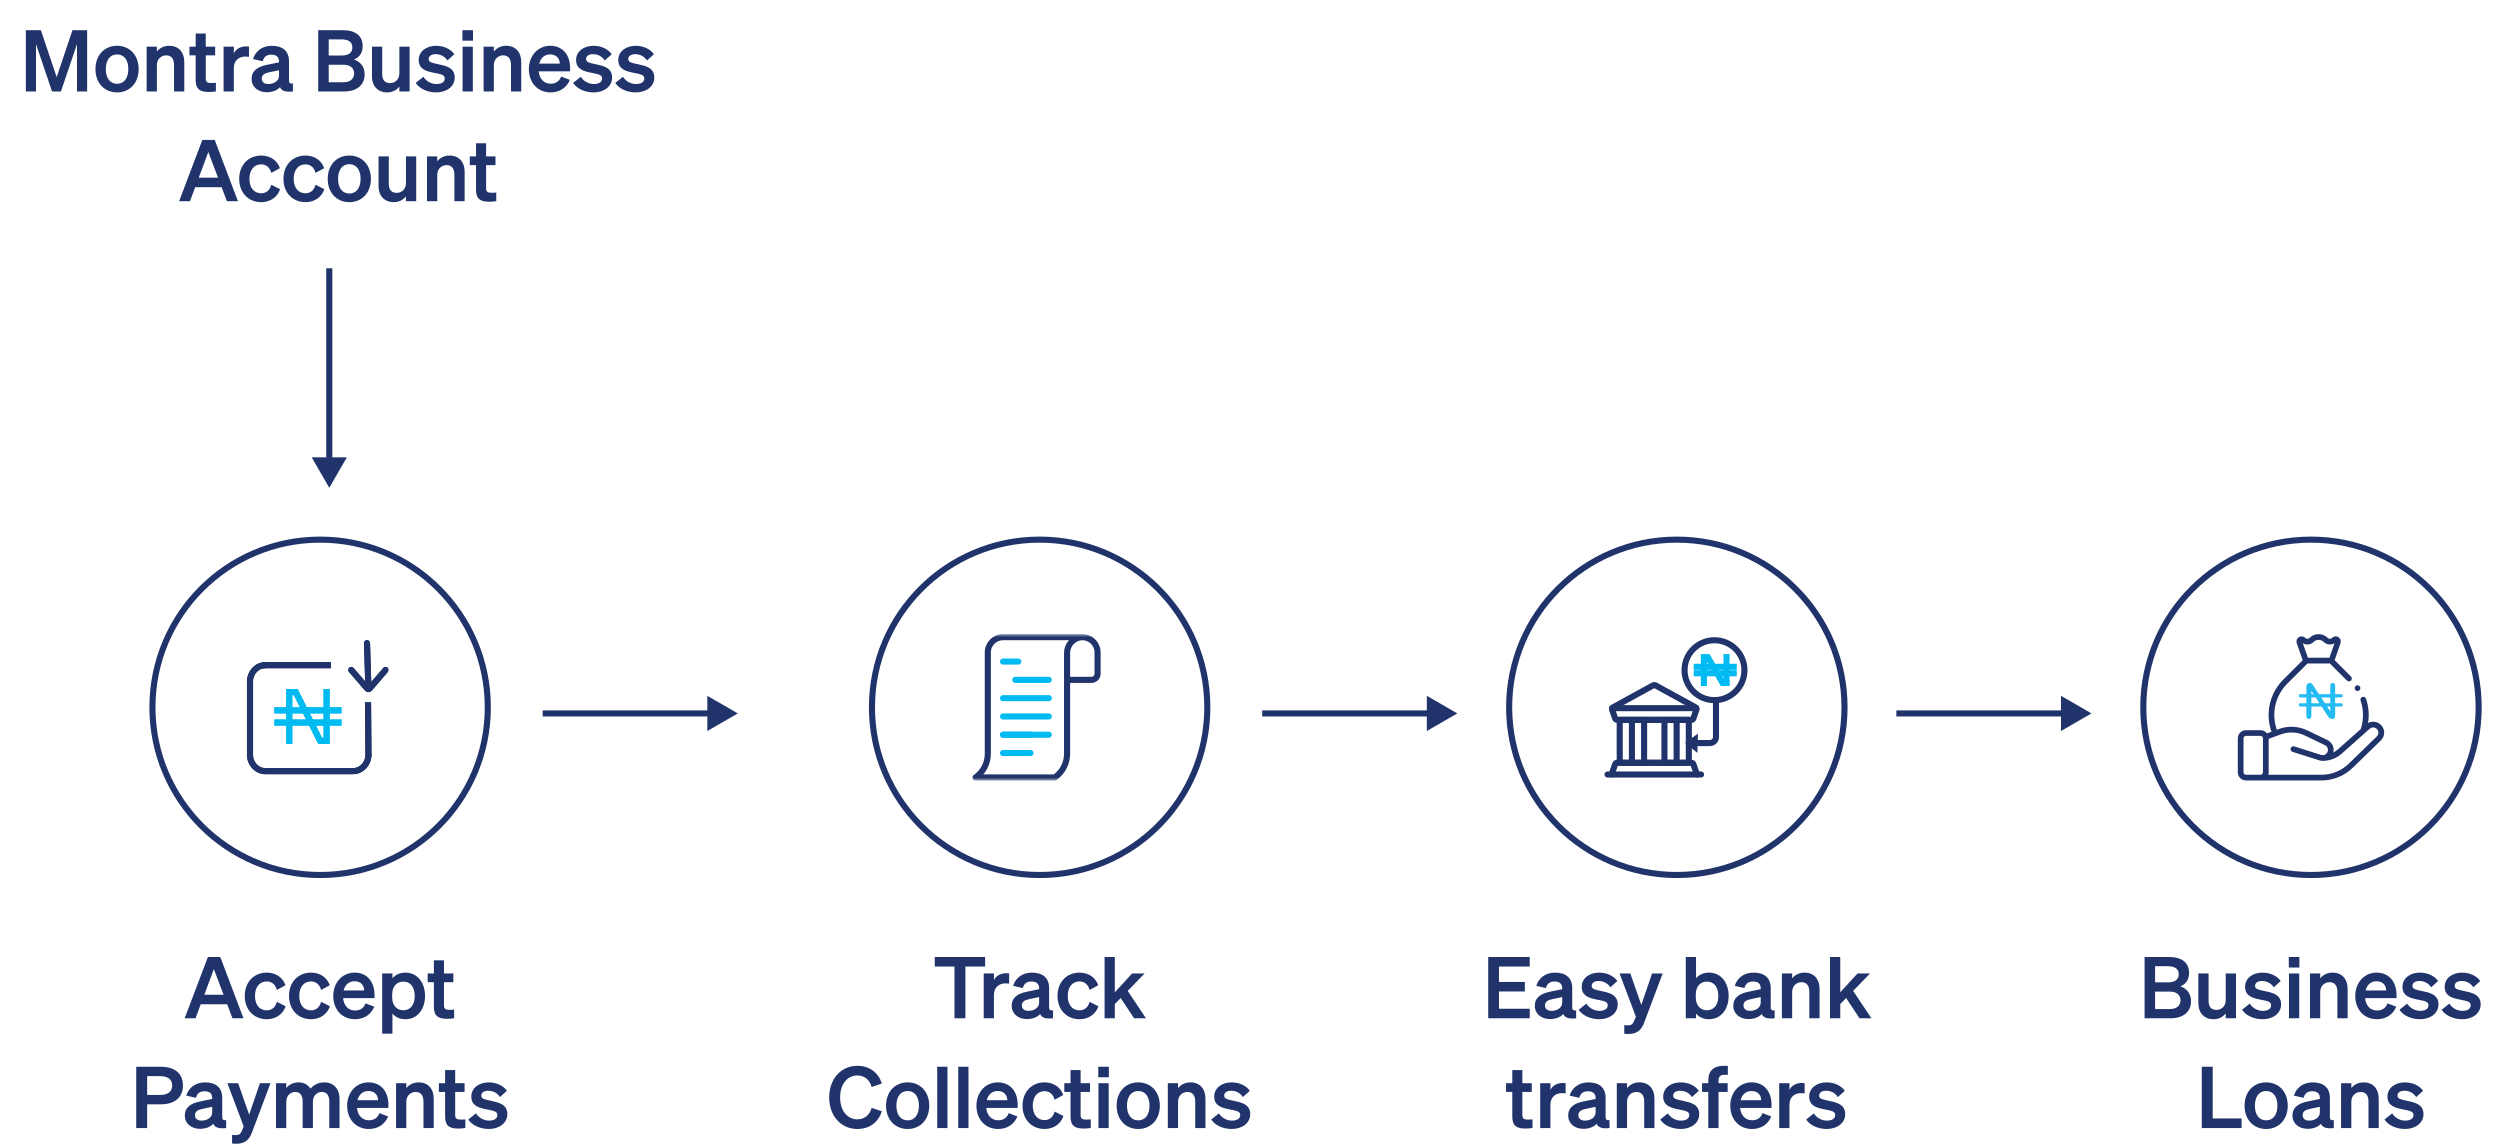 <svg width="410" height="188" viewBox="0 0 410 188" fill="none" xmlns="http://www.w3.org/2000/svg">
<path d="M379 143.5C394.188 143.5 406.5 131.188 406.5 116C406.5 100.812 394.188 88.5 379 88.5C363.812 88.5 351.5 100.812 351.5 116C351.5 131.188 363.812 143.5 379 143.5Z" stroke="#20336B"/>
<path d="M390.929 119.657C390.84 119.345 390.667 119.063 390.429 118.841C390.191 118.62 389.898 118.467 389.58 118.4C389.164 118.312 388.732 118.376 388.363 118.572C388.577 117.244 388.464 115.869 388.025 114.588C387.941 114.343 387.674 114.213 387.429 114.297C387.184 114.381 387.054 114.647 387.138 114.892C387.657 116.405 387.662 118.065 387.153 119.58L383.417 122.898C383.189 123.101 382.936 123.275 382.665 123.417C382.742 123.107 382.735 122.782 382.645 122.475C382.573 122.233 382.452 122.009 382.288 121.817C382.125 121.625 381.923 121.47 381.696 121.361L378.387 119.776C376.94 119.083 375.246 119.003 373.741 119.556L373.404 119.679C372.471 117.042 373.12 114.116 375.12 112.117L378.429 108.808H382.093L384.897 111.612C385.08 111.795 385.377 111.795 385.56 111.612C385.743 111.429 385.743 111.132 385.56 110.949L382.881 108.27L383.849 105.482C383.979 105.109 383.836 104.701 383.501 104.491C383.166 104.281 382.736 104.33 382.456 104.609L382.451 104.615C382.257 104.809 381.941 104.809 381.748 104.615C380.925 103.792 379.586 103.792 378.764 104.615C378.67 104.709 378.545 104.761 378.412 104.761C378.28 104.761 378.155 104.709 378.061 104.615C377.781 104.335 377.351 104.287 377.016 104.497C376.68 104.708 376.538 105.116 376.668 105.49L377.641 108.27L374.457 111.454C373.279 112.633 372.495 114.118 372.192 115.751C371.926 117.182 372.041 118.642 372.523 120.003L371.784 120.274C371.538 119.954 371.152 119.748 370.719 119.748H368.344C367.603 119.748 367 120.351 367 121.091V126.654C367 127.395 367.603 127.998 368.344 127.998H380.699C382.639 127.998 384.475 127.253 385.866 125.9L390.456 121.439C390.69 121.213 390.857 120.928 390.94 120.614C391.024 120.3 391.02 119.969 390.929 119.657ZM378.412 105.698C378.795 105.698 379.156 105.549 379.427 105.278C379.884 104.821 380.628 104.821 381.085 105.278C381.356 105.549 381.716 105.698 382.099 105.698C382.371 105.698 382.632 105.623 382.857 105.482L382.027 107.87H378.495L377.66 105.486C377.884 105.624 378.142 105.698 378.412 105.698ZM367.938 126.654V121.091C367.938 120.867 368.12 120.685 368.344 120.685H370.719C370.943 120.685 371.125 120.867 371.125 121.091V126.654C371.125 126.878 370.943 127.06 370.719 127.06H368.344C368.12 127.06 367.938 126.878 367.938 126.654ZM389.803 120.767L385.213 125.228C383.997 126.41 382.394 127.06 380.699 127.06H372C372.041 126.929 372.063 126.792 372.063 126.654V121.171L374.064 120.436C375.333 119.97 376.762 120.037 377.982 120.622L381.291 122.207C381.514 122.314 381.676 122.503 381.746 122.741C381.816 122.978 381.783 123.225 381.654 123.436C381.553 123.6 381.4 123.726 381.219 123.794C381.039 123.861 380.84 123.865 380.657 123.807L376.26 122.409C376.014 122.33 375.75 122.467 375.672 122.713C375.593 122.96 375.73 123.224 375.976 123.302L380.373 124.7C380.55 124.757 380.734 124.785 380.92 124.785C380.942 124.785 380.964 124.784 380.986 124.783C382.113 124.767 383.195 124.349 384.04 123.599L388.639 119.514C388.739 119.425 388.859 119.361 388.988 119.327C389.118 119.293 389.253 119.29 389.384 119.317C389.699 119.384 389.939 119.608 390.028 119.917C390.118 120.225 390.033 120.543 389.803 120.767Z" fill="#20336B"/>
<path d="M386.633 113.326C386.756 113.326 386.877 113.276 386.964 113.189C387.052 113.101 387.101 112.982 387.102 112.857C387.102 112.734 387.051 112.614 386.964 112.526C386.876 112.438 386.757 112.389 386.633 112.389C386.509 112.389 386.389 112.439 386.301 112.526C386.214 112.614 386.165 112.733 386.164 112.857C386.164 112.981 386.214 113.102 386.301 113.189C386.389 113.277 386.509 113.326 386.633 113.326Z" fill="#20336B"/>
<path d="M383.952 115.334H382.966V114.387H383.952C384.1 114.387 384.22 114.267 384.22 114.119C384.22 113.97 384.1 113.85 383.952 113.85H382.966V112.536C382.966 112.344 382.928 112.203 382.854 112.118C382.783 112.036 382.689 111.998 382.56 111.998C382.436 111.998 382.347 112.036 382.277 112.117C382.203 112.203 382.166 112.344 382.166 112.536V113.851H380.312L379.523 112.658C379.46 112.557 379.395 112.456 379.331 112.356C379.275 112.27 379.221 112.199 379.17 112.147C379.125 112.101 379.074 112.065 379.013 112.037C378.956 112.011 378.884 111.998 378.798 111.998C378.689 111.998 378.59 112.028 378.495 112.089C378.402 112.15 378.337 112.225 378.297 112.319C378.262 112.408 378.244 112.545 378.244 112.721V113.85H377.268C377.12 113.85 377 113.97 377 114.119C377 114.267 377.12 114.387 377.268 114.387H378.244V115.334H377.268C377.12 115.334 377 115.454 377 115.602C377 115.75 377.12 115.87 377.268 115.87H378.244V117.371C378.244 117.557 378.283 117.696 378.36 117.785C378.434 117.869 378.528 117.908 378.654 117.908C378.777 117.908 378.87 117.869 378.946 117.784C379.025 117.698 379.065 117.558 379.065 117.371V115.87H380.743L381.65 117.262C381.714 117.355 381.778 117.447 381.844 117.538C381.902 117.62 381.966 117.692 382.034 117.752C382.095 117.807 382.16 117.846 382.228 117.871C382.297 117.896 382.379 117.909 382.469 117.909C382.715 117.909 382.966 117.833 382.966 117.276V115.87H383.952C384.1 115.87 384.22 115.75 384.22 115.602C384.22 115.454 384.1 115.334 383.952 115.334ZM382.166 114.387V115.334H381.292L380.666 114.387H382.166ZM379.065 113.298L379.425 113.85H379.065V113.298ZM379.065 115.334V114.387H379.775L380.393 115.334H379.065ZM382.166 116.656L381.646 115.87H382.166V116.656Z" fill="#24BAF2"/>
<path d="M351.713 167V156.948H355.703C357.859 156.948 359.007 157.886 359.007 159.594C359.007 160.84 358.279 161.484 357.579 161.764C358.629 162.1 359.329 162.968 359.329 164.2C359.329 165.964 358.027 167 355.955 167H351.713ZM353.435 161.106H355.535C356.683 161.106 357.313 160.658 357.313 159.776C357.313 158.894 356.683 158.46 355.535 158.46H353.435V161.106ZM353.435 162.618V165.488H355.857C356.991 165.488 357.607 164.9 357.607 164.046C357.607 163.206 356.991 162.618 355.857 162.618H353.435ZM366.702 159.65V167H365.022V166.216C364.602 166.706 363.972 167.154 363.02 167.154C361.48 167.154 360.528 166.104 360.528 164.522V159.65H362.208V164.158C362.208 165.054 362.6 165.628 363.51 165.628C364.266 165.628 365.022 165.068 365.022 164.018V159.65H366.702ZM367.703 165.6L368.963 164.592C369.397 165.306 370.237 165.782 371.091 165.782C371.805 165.782 372.463 165.53 372.463 164.872C372.463 164.242 371.847 164.172 370.685 163.934C369.523 163.696 368.193 163.402 368.193 161.834C368.193 160.49 369.369 159.51 371.063 159.51C372.351 159.51 373.499 160.084 374.031 160.896L372.897 161.918C372.477 161.26 371.777 160.882 370.965 160.882C370.279 160.882 369.831 161.19 369.831 161.68C369.831 162.212 370.363 162.31 371.287 162.506C372.533 162.772 374.101 163.038 374.101 164.718C374.101 166.202 372.743 167.154 371.077 167.154C369.719 167.154 368.361 166.608 367.703 165.6ZM375.363 158.67V156.948H377.099V158.67H375.363ZM377.071 159.65V167H375.391V159.65H377.071ZM378.836 167V159.65H380.516V160.434C380.936 159.944 381.594 159.51 382.546 159.51C384.086 159.51 385.01 160.574 385.01 162.156V167H383.33V162.646C383.33 161.736 382.966 161.078 382.042 161.078C381.286 161.078 380.516 161.638 380.516 162.688V167H378.836ZM389.833 167.154C387.733 167.154 386.263 165.6 386.263 163.332C386.263 161.176 387.719 159.51 389.763 159.51C391.891 159.51 393.025 161.12 393.025 163.136V163.696H387.873C387.999 164.956 388.755 165.726 389.833 165.726C390.659 165.726 391.317 165.306 391.541 164.55L392.983 165.096C392.465 166.384 391.303 167.154 389.833 167.154ZM389.749 160.924C388.881 160.924 388.209 161.442 387.957 162.436H391.331C391.317 161.624 390.813 160.924 389.749 160.924ZM393.515 165.6L394.775 164.592C395.209 165.306 396.049 165.782 396.903 165.782C397.617 165.782 398.275 165.53 398.275 164.872C398.275 164.242 397.659 164.172 396.497 163.934C395.335 163.696 394.005 163.402 394.005 161.834C394.005 160.49 395.181 159.51 396.875 159.51C398.163 159.51 399.311 160.084 399.843 160.896L398.709 161.918C398.289 161.26 397.589 160.882 396.777 160.882C396.091 160.882 395.643 161.19 395.643 161.68C395.643 162.212 396.175 162.31 397.099 162.506C398.345 162.772 399.913 163.038 399.913 164.718C399.913 166.202 398.555 167.154 396.889 167.154C395.531 167.154 394.173 166.608 393.515 165.6ZM400.433 165.6L401.693 164.592C402.127 165.306 402.967 165.782 403.821 165.782C404.535 165.782 405.193 165.53 405.193 164.872C405.193 164.242 404.577 164.172 403.415 163.934C402.253 163.696 400.923 163.402 400.923 161.834C400.923 160.49 402.099 159.51 403.793 159.51C405.081 159.51 406.229 160.084 406.761 160.896L405.627 161.918C405.207 161.26 404.507 160.882 403.695 160.882C403.009 160.882 402.561 161.19 402.561 161.68C402.561 162.212 403.093 162.31 404.017 162.506C405.263 162.772 406.831 163.038 406.831 164.718C406.831 166.202 405.473 167.154 403.807 167.154C402.449 167.154 401.091 166.608 400.433 165.6ZM361.092 185V174.948H362.884V183.432H367.616V185H361.092ZM375.191 181.332C375.191 183.614 373.721 185.154 371.649 185.154C369.577 185.154 368.107 183.614 368.107 181.332C368.107 179.05 369.577 177.51 371.649 177.51C373.721 177.51 375.191 179.05 375.191 181.332ZM369.801 181.332C369.801 182.83 370.515 183.74 371.649 183.74C372.783 183.74 373.497 182.83 373.497 181.332C373.497 179.834 372.783 178.924 371.649 178.924C370.515 178.924 369.801 179.834 369.801 181.332ZM378.444 185.126C377.044 185.126 375.966 184.272 375.966 182.956C375.966 181.556 377.016 180.94 378.43 180.646L380.46 180.226V180.1C380.46 179.4 380.096 178.966 379.2 178.966C378.402 178.966 377.982 179.33 377.786 180.044L376.204 179.68C376.568 178.462 377.646 177.51 379.27 177.51C381.034 177.51 382.098 178.35 382.098 180.044V183.208C382.098 183.628 382.28 183.754 382.742 183.698V185C381.524 185.14 380.88 184.902 380.628 184.3C380.166 184.818 379.396 185.126 378.444 185.126ZM380.46 182.41V181.514L378.878 181.85C378.164 182.004 377.632 182.228 377.632 182.886C377.632 183.46 378.052 183.782 378.696 183.782C379.592 183.782 380.46 183.306 380.46 182.41ZM383.936 185V177.65H385.616V178.434C386.036 177.944 386.694 177.51 387.646 177.51C389.186 177.51 390.11 178.574 390.11 180.156V185H388.43V180.646C388.43 179.736 388.066 179.078 387.142 179.078C386.386 179.078 385.616 179.638 385.616 180.688V185H383.936ZM391.054 183.6L392.314 182.592C392.748 183.306 393.588 183.782 394.442 183.782C395.156 183.782 395.814 183.53 395.814 182.872C395.814 182.242 395.198 182.172 394.036 181.934C392.874 181.696 391.544 181.402 391.544 179.834C391.544 178.49 392.72 177.51 394.414 177.51C395.702 177.51 396.85 178.084 397.382 178.896L396.248 179.918C395.828 179.26 395.128 178.882 394.316 178.882C393.63 178.882 393.182 179.19 393.182 179.68C393.182 180.212 393.714 180.31 394.638 180.506C395.884 180.772 397.452 181.038 397.452 182.718C397.452 184.202 396.094 185.154 394.428 185.154C393.07 185.154 391.712 184.608 391.054 183.6Z" fill="#20336B"/>
<path d="M9.993 15H8.537L5.905 7.23V15H4.239V4.948H6.703L9.293 12.648L11.883 4.948H14.291V15H12.625V7.23L9.993 15ZM22.74 11.332C22.74 13.614 21.27 15.154 19.198 15.154C17.126 15.154 15.656 13.614 15.656 11.332C15.656 9.05 17.126 7.51 19.198 7.51C21.27 7.51 22.74 9.05 22.74 11.332ZM17.35 11.332C17.35 12.83 18.064 13.74 19.198 13.74C20.332 13.74 21.046 12.83 21.046 11.332C21.046 9.834 20.332 8.924 19.198 8.924C18.064 8.924 17.35 9.834 17.35 11.332ZM24.048 15V7.65H25.728V8.434C26.148 7.944 26.806 7.51 27.758 7.51C29.298 7.51 30.222 8.574 30.222 10.156V15H28.542V10.646C28.542 9.736 28.178 9.078 27.254 9.078C26.498 9.078 25.728 9.638 25.728 10.688V15H24.048ZM32.091 13.152V9.078H31.069V7.65H32.091V5.494H33.743V7.65H35.283V9.078H33.743V12.886C33.743 13.544 34.121 13.614 34.723 13.614C35.003 13.614 35.157 13.6 35.409 13.572V14.986C35.101 15.042 34.681 15.084 34.247 15.084C32.847 15.084 32.091 14.65 32.091 13.152ZM40.839 7.636V9.316C40.629 9.288 40.461 9.274 40.223 9.274C39.159 9.274 38.347 9.96 38.347 11.136V15H36.667V7.65H38.347V8.742C38.669 8.056 39.425 7.608 40.363 7.608C40.559 7.608 40.713 7.622 40.839 7.636ZM43.74 15.126C42.34 15.126 41.262 14.272 41.262 12.956C41.262 11.556 42.312 10.94 43.726 10.646L45.756 10.226V10.1C45.756 9.4 45.392 8.966 44.496 8.966C43.698 8.966 43.278 9.33 43.082 10.044L41.5 9.68C41.864 8.462 42.942 7.51 44.566 7.51C46.33 7.51 47.394 8.35 47.394 10.044V13.208C47.394 13.628 47.576 13.754 48.038 13.698V15C46.82 15.14 46.176 14.902 45.924 14.3C45.462 14.818 44.692 15.126 43.74 15.126ZM45.756 12.41V11.514L44.174 11.85C43.46 12.004 42.928 12.228 42.928 12.886C42.928 13.46 43.348 13.782 43.992 13.782C44.888 13.782 45.756 13.306 45.756 12.41ZM52.186 15V4.948H56.176C58.332 4.948 59.48 5.886 59.48 7.594C59.48 8.84 58.752 9.484 58.052 9.764C59.102 10.1 59.802 10.968 59.802 12.2C59.802 13.964 58.5 15 56.428 15H52.186ZM53.908 9.106H56.008C57.156 9.106 57.786 8.658 57.786 7.776C57.786 6.894 57.156 6.46 56.008 6.46H53.908V9.106ZM53.908 10.618V13.488H56.33C57.464 13.488 58.08 12.9 58.08 12.046C58.08 11.206 57.464 10.618 56.33 10.618H53.908ZM67.176 7.65V15H65.496V14.216C65.076 14.706 64.446 15.154 63.494 15.154C61.954 15.154 61.002 14.104 61.002 12.522V7.65H62.682V12.158C62.682 13.054 63.074 13.628 63.984 13.628C64.74 13.628 65.496 13.068 65.496 12.018V7.65H67.176ZM68.177 13.6L69.436 12.592C69.871 13.306 70.71 13.782 71.564 13.782C72.278 13.782 72.936 13.53 72.936 12.872C72.936 12.242 72.32 12.172 71.159 11.934C69.996 11.696 68.666 11.402 68.666 9.834C68.666 8.49 69.843 7.51 71.537 7.51C72.825 7.51 73.972 8.084 74.504 8.896L73.371 9.918C72.951 9.26 72.251 8.882 71.439 8.882C70.752 8.882 70.305 9.19 70.305 9.68C70.305 10.212 70.837 10.31 71.76 10.506C73.007 10.772 74.575 11.038 74.575 12.718C74.575 14.202 73.216 15.154 71.55 15.154C70.192 15.154 68.835 14.608 68.177 13.6ZM75.836 6.67V4.948H77.572V6.67H75.836ZM77.544 7.65V15H75.864V7.65H77.544ZM79.31 15V7.65H80.99V8.434C81.41 7.944 82.068 7.51 83.02 7.51C84.56 7.51 85.484 8.574 85.484 10.156V15H83.804V10.646C83.804 9.736 83.44 9.078 82.516 9.078C81.76 9.078 80.99 9.638 80.99 10.688V15H79.31ZM90.306 15.154C88.206 15.154 86.736 13.6 86.736 11.332C86.736 9.176 88.192 7.51 90.236 7.51C92.364 7.51 93.498 9.12 93.498 11.136V11.696H88.346C88.472 12.956 89.228 13.726 90.306 13.726C91.132 13.726 91.79 13.306 92.014 12.55L93.456 13.096C92.938 14.384 91.776 15.154 90.306 15.154ZM90.222 8.924C89.354 8.924 88.682 9.442 88.43 10.436H91.804C91.79 9.624 91.286 8.924 90.222 8.924ZM93.989 13.6L95.249 12.592C95.683 13.306 96.523 13.782 97.377 13.782C98.091 13.782 98.749 13.53 98.749 12.872C98.749 12.242 98.133 12.172 96.971 11.934C95.809 11.696 94.479 11.402 94.479 9.834C94.479 8.49 95.655 7.51 97.349 7.51C98.637 7.51 99.785 8.084 100.317 8.896L99.183 9.918C98.763 9.26 98.063 8.882 97.251 8.882C96.565 8.882 96.117 9.19 96.117 9.68C96.117 10.212 96.649 10.31 97.573 10.506C98.819 10.772 100.387 11.038 100.387 12.718C100.387 14.202 99.029 15.154 97.363 15.154C96.005 15.154 94.647 14.608 93.989 13.6ZM100.907 13.6L102.167 12.592C102.601 13.306 103.441 13.782 104.295 13.782C105.009 13.782 105.667 13.53 105.667 12.872C105.667 12.242 105.051 12.172 103.889 11.934C102.727 11.696 101.397 11.402 101.397 9.834C101.397 8.49 102.573 7.51 104.267 7.51C105.555 7.51 106.703 8.084 107.235 8.896L106.101 9.918C105.681 9.26 104.981 8.882 104.169 8.882C103.483 8.882 103.035 9.19 103.035 9.68C103.035 10.212 103.567 10.31 104.491 10.506C105.737 10.772 107.305 11.038 107.305 12.718C107.305 14.202 105.947 15.154 104.281 15.154C102.923 15.154 101.565 14.608 100.907 13.6ZM33.184 22.948H35.214L39.022 33H37.216L36.348 30.704H32.008L31.154 33H29.376L33.184 22.948ZM34.164 24.936L32.596 29.136H35.76L34.164 24.936ZM40.907 29.332C40.907 30.83 41.691 31.698 42.839 31.698C43.735 31.698 44.281 31.11 44.491 30.298L45.933 31.026C45.555 32.216 44.435 33.154 42.839 33.154C40.739 33.154 39.227 31.6 39.227 29.332C39.227 27.064 40.739 25.51 42.839 25.51C44.421 25.51 45.513 26.406 45.905 27.582L44.491 28.352C44.281 27.554 43.735 26.952 42.839 26.952C41.691 26.952 40.907 27.834 40.907 29.332ZM48.166 29.332C48.166 30.83 48.95 31.698 50.098 31.698C50.994 31.698 51.54 31.11 51.75 30.298L53.192 31.026C52.814 32.216 51.694 33.154 50.098 33.154C47.998 33.154 46.486 31.6 46.486 29.332C46.486 27.064 47.998 25.51 50.098 25.51C51.68 25.51 52.772 26.406 53.164 27.582L51.75 28.352C51.54 27.554 50.994 26.952 50.098 26.952C48.95 26.952 48.166 27.834 48.166 29.332ZM60.83 29.332C60.83 31.614 59.36 33.154 57.288 33.154C55.216 33.154 53.746 31.614 53.746 29.332C53.746 27.05 55.216 25.51 57.288 25.51C59.36 25.51 60.83 27.05 60.83 29.332ZM55.44 29.332C55.44 30.83 56.154 31.74 57.288 31.74C58.422 31.74 59.136 30.83 59.136 29.332C59.136 27.834 58.422 26.924 57.288 26.924C56.154 26.924 55.44 27.834 55.44 29.332ZM68.256 25.65V33H66.576V32.216C66.156 32.706 65.526 33.154 64.574 33.154C63.034 33.154 62.082 32.104 62.082 30.522V25.65H63.762V30.158C63.762 31.054 64.154 31.628 65.064 31.628C65.82 31.628 66.576 31.068 66.576 30.018V25.65H68.256ZM70.026 33V25.65H71.707V26.434C72.126 25.944 72.784 25.51 73.737 25.51C75.276 25.51 76.201 26.574 76.201 28.156V33H74.52V28.646C74.52 27.736 74.156 27.078 73.233 27.078C72.477 27.078 71.707 27.638 71.707 28.688V33H70.026ZM78.069 31.152V27.078H77.047V25.65H78.069V23.494H79.721V25.65H81.261V27.078H79.721V30.886C79.721 31.544 80.099 31.614 80.701 31.614C80.981 31.614 81.135 31.6 81.387 31.572V32.986C81.079 33.042 80.659 33.084 80.225 33.084C78.825 33.084 78.069 32.65 78.069 31.152Z" fill="#20336B"/>
<path d="M54 80L56.887 75H51.113L54 80ZM53.5 44V75.5H54.5V44H53.5Z" fill="#20336B"/>
<path d="M121 117L116 114.113V119.887L121 117ZM89 117.5H116.5V116.5H89V117.5Z" fill="#20336B"/>
<path d="M52.5 143.5C67.688 143.5 80 131.188 80 116C80 100.812 67.688 88.5 52.5 88.5C37.312 88.5 25 100.812 25 116C25 131.188 37.312 143.5 52.5 143.5Z" stroke="#20336B"/>
<mask id="mask0_635_27" style="mask-type:luminance" maskUnits="userSpaceOnUse" x="40" y="103" width="24" height="25">
<path d="M64 103.998H40V127.998H64V103.998Z" fill="white"/>
</mask>
<g mask="url(#mask0_635_27)">
<mask id="mask1_635_27" style="mask-type:luminance" maskUnits="userSpaceOnUse" x="40" y="103" width="24" height="25">
<path d="M64 103.998H40V127.998H64V103.998Z" fill="white"/>
</mask>
<g mask="url(#mask1_635_27)">
<path d="M60.422 123.79C60.422 125.267 59.293 126.464 57.9 126.464H43.522C42.129 126.464 41 125.267 41 123.79V111.759C41 110.283 42.129 109.086 43.522 109.086" stroke="#20336B"/>
<path d="M60.359 115.668L60.423 123.399" stroke="#20336B" stroke-linecap="square" stroke-linejoin="round"/>
<path d="M43.555 109.086H53.777" stroke="#20336B" stroke-linecap="square"/>
<path d="M60.423 113L60.188 105.48" stroke="#20336B" stroke-linecap="round" stroke-linejoin="round"/>
<path d="M57.609 109.871L60.229 112.915C60.277 112.972 60.347 113.004 60.42 113.004C60.494 113.004 60.563 112.972 60.612 112.915L63.232 109.871" stroke="#20336B" stroke-linecap="round" stroke-linejoin="round"/>
<path d="M45.5 116.498H55.5" stroke="#00BAF2" stroke-linecap="square"/>
<path d="M45.5 118.498H55.5" stroke="#00BAF2" stroke-linecap="square"/>
<path d="M53.5 121.498H52.5L48.5 113.498H47.438V121.498" stroke="#00BAF2" stroke-linecap="square"/>
<path d="M53.562 121.498V113.498" stroke="#00BAF2" stroke-linecap="square"/>
</g>
</g>
<mask id="mask2_635_27" style="mask-type:luminance" maskUnits="userSpaceOnUse" x="40" y="104" width="24" height="24">
<path d="M64 104H40V128H64V104Z" fill="white"/>
</mask>
<g mask="url(#mask2_635_27)">
<mask id="mask3_635_27" style="mask-type:luminance" maskUnits="userSpaceOnUse" x="40" y="104" width="24" height="24">
<path d="M64 104H40V128H64V104Z" fill="white"/>
</mask>
<g mask="url(#mask3_635_27)">
<path d="M60.422 123.792C60.422 125.269 59.293 126.466 57.9 126.466H43.522C42.129 126.466 41 125.269 41 123.792V111.761C41 110.285 42.129 109.088 43.522 109.088" stroke="#20336B"/>
<path d="M60.359 115.67L60.423 123.401" stroke="#20336B" stroke-linecap="square" stroke-linejoin="round"/>
<path d="M43.555 109.088H53.777" stroke="#20336B" stroke-linecap="square"/>
<path d="M60.423 113.002L60.188 105.482" stroke="#20336B" stroke-linecap="round" stroke-linejoin="round"/>
<path d="M57.609 109.873L60.229 112.917C60.277 112.974 60.347 113.006 60.42 113.006C60.494 113.006 60.563 112.974 60.612 112.917L63.232 109.873" stroke="#20336B" stroke-linecap="round" stroke-linejoin="round"/>
<path d="M45.5 116.5H55.5" stroke="#00BAF2" stroke-linecap="square"/>
<path d="M45.5 118.5H55.5" stroke="#00BAF2" stroke-linecap="square"/>
<path d="M53.5 121.5H52.5L48.5 113.5H47.438V121.5" stroke="#00BAF2" stroke-linecap="square"/>
<path d="M53.562 121.5V113.5" stroke="#00BAF2" stroke-linecap="square"/>
</g>
</g>
<path d="M34.094 156.948H36.124L39.932 167H38.127L37.258 164.704H32.919L32.065 167H30.287L34.094 156.948ZM35.075 158.936L33.507 163.136H36.67L35.075 158.936ZM41.817 163.332C41.817 164.83 42.601 165.698 43.749 165.698C44.645 165.698 45.191 165.11 45.401 164.298L46.843 165.026C46.465 166.216 45.345 167.154 43.749 167.154C41.649 167.154 40.137 165.6 40.137 163.332C40.137 161.064 41.649 159.51 43.749 159.51C45.331 159.51 46.423 160.406 46.815 161.582L45.401 162.352C45.191 161.554 44.645 160.952 43.749 160.952C42.601 160.952 41.817 161.834 41.817 163.332ZM49.077 163.332C49.077 164.83 49.861 165.698 51.009 165.698C51.905 165.698 52.451 165.11 52.661 164.298L54.103 165.026C53.725 166.216 52.605 167.154 51.009 167.154C48.909 167.154 47.397 165.6 47.397 163.332C47.397 161.064 48.909 159.51 51.009 159.51C52.591 159.51 53.683 160.406 54.075 161.582L52.661 162.352C52.451 161.554 51.905 160.952 51.009 160.952C49.861 160.952 49.077 161.834 49.077 163.332ZM58.226 167.154C56.126 167.154 54.656 165.6 54.656 163.332C54.656 161.176 56.112 159.51 58.156 159.51C60.284 159.51 61.418 161.12 61.418 163.136V163.696H56.266C56.392 164.956 57.148 165.726 58.226 165.726C59.052 165.726 59.71 165.306 59.934 164.55L61.376 165.096C60.858 166.384 59.696 167.154 58.226 167.154ZM58.142 160.924C57.274 160.924 56.602 161.442 56.35 162.436H59.724C59.71 161.624 59.206 160.924 58.142 160.924ZM66.473 167.154C65.521 167.154 64.821 166.776 64.359 166.23V169.52H62.679V159.65H64.359V160.434C64.821 159.888 65.521 159.51 66.473 159.51C68.531 159.51 69.707 161.246 69.707 163.332C69.707 165.418 68.531 167.154 66.473 167.154ZM64.317 163.122V163.556C64.317 164.914 65.101 165.684 66.137 165.684C67.355 165.684 68.013 164.732 68.013 163.332C68.013 161.932 67.355 160.98 66.137 160.98C65.101 160.98 64.317 161.736 64.317 163.122ZM71.159 165.152V161.078H70.137V159.65H71.159V157.494H72.811V159.65H74.351V161.078H72.811V164.886C72.811 165.544 73.189 165.614 73.791 165.614C74.071 165.614 74.225 165.6 74.477 165.572V166.986C74.169 167.042 73.749 167.084 73.315 167.084C71.915 167.084 71.159 166.65 71.159 165.152ZM24.134 181.108V185H22.342V174.948H26.36C28.6 174.948 30 175.998 30 178.028C30 180.03 28.6 181.108 26.36 181.108H24.134ZM24.134 179.568H26.262C27.55 179.568 28.236 179.008 28.236 178.028C28.236 177.034 27.55 176.488 26.262 176.488H24.134V179.568ZM32.79 185.126C31.39 185.126 30.312 184.272 30.312 182.956C30.312 181.556 31.362 180.94 32.776 180.646L34.806 180.226V180.1C34.806 179.4 34.442 178.966 33.546 178.966C32.748 178.966 32.328 179.33 32.132 180.044L30.55 179.68C30.914 178.462 31.992 177.51 33.616 177.51C35.38 177.51 36.444 178.35 36.444 180.044V183.208C36.444 183.628 36.626 183.754 37.088 183.698V185C35.87 185.14 35.226 184.902 34.974 184.3C34.512 184.818 33.742 185.126 32.79 185.126ZM34.806 182.41V181.514L33.224 181.85C32.51 182.004 31.978 182.228 31.978 182.886C31.978 183.46 32.398 183.782 33.042 183.782C33.938 183.782 34.806 183.306 34.806 182.41ZM41.337 185.686C40.917 186.806 40.273 187.576 38.747 187.576C38.397 187.576 38.299 187.562 38.061 187.534V186.12C38.285 186.148 38.411 186.162 38.621 186.162C39.181 186.162 39.447 186.008 39.685 185.42L39.965 184.734L37.291 177.65H39.055L40.861 182.802L42.625 177.65H44.361L41.337 185.686ZM46.948 180.688V185H45.268V177.65H46.948V178.434C47.354 177.944 47.984 177.51 48.964 177.51C49.846 177.51 50.504 177.902 50.91 178.532C51.358 178.056 52.058 177.51 53.192 177.51C54.704 177.51 55.684 178.574 55.684 180.156V185H54.004V180.646C54.004 179.736 53.668 179.078 52.772 179.078C52.058 179.078 51.316 179.638 51.316 180.688V185H49.636V180.646C49.636 179.736 49.3 179.078 48.404 179.078C47.69 179.078 46.948 179.638 46.948 180.688ZM60.503 185.154C58.403 185.154 56.933 183.6 56.933 181.332C56.933 179.176 58.389 177.51 60.433 177.51C62.561 177.51 63.695 179.12 63.695 181.136V181.696H58.543C58.669 182.956 59.425 183.726 60.503 183.726C61.329 183.726 61.987 183.306 62.211 182.55L63.653 183.096C63.135 184.384 61.973 185.154 60.503 185.154ZM60.419 178.924C59.551 178.924 58.879 179.442 58.627 180.436H62.001C61.987 179.624 61.483 178.924 60.419 178.924ZM64.955 185V177.65H66.635V178.434C67.055 177.944 67.713 177.51 68.665 177.51C70.205 177.51 71.129 178.574 71.129 180.156V185H69.449V180.646C69.449 179.736 69.085 179.078 68.161 179.078C67.405 179.078 66.635 179.638 66.635 180.688V185H64.955ZM72.998 183.152V179.078H71.976V177.65H72.998V175.494H74.65V177.65H76.19V179.078H74.65V182.886C74.65 183.544 75.028 183.614 75.63 183.614C75.91 183.614 76.064 183.6 76.316 183.572V184.986C76.008 185.042 75.588 185.084 75.154 185.084C73.754 185.084 72.998 184.65 72.998 183.152ZM76.804 183.6L78.064 182.592C78.498 183.306 79.338 183.782 80.192 183.782C80.906 183.782 81.564 183.53 81.564 182.872C81.564 182.242 80.948 182.172 79.786 181.934C78.624 181.696 77.294 181.402 77.294 179.834C77.294 178.49 78.47 177.51 80.164 177.51C81.452 177.51 82.6 178.084 83.132 178.896L81.998 179.918C81.578 179.26 80.878 178.882 80.066 178.882C79.38 178.882 78.932 179.19 78.932 179.68C78.932 180.212 79.464 180.31 80.388 180.506C81.634 180.772 83.202 181.038 83.202 182.718C83.202 184.202 81.844 185.154 80.178 185.154C78.82 185.154 77.462 184.608 76.804 183.6Z" fill="#20336B"/>
<path d="M343 117L338 114.113V119.887L343 117ZM311 117.5H338.5V116.5H311V117.5Z" fill="#20336B"/>
<path d="M275 143.5C290.188 143.5 302.5 131.188 302.5 116C302.5 100.812 290.188 88.5 275 88.5C259.812 88.5 247.5 100.812 247.5 116C247.5 131.188 259.812 143.5 275 143.5Z" stroke="#20336B"/>
<path d="M264.297 127.016L264.888 125.313C264.933 125.182 265.06 125.094 265.204 125.094H277.39C277.534 125.094 277.661 125.182 277.706 125.313L278.297 127.014" stroke="#20336B" stroke-linecap="round" stroke-linejoin="round"/>
<path fill-rule="evenodd" clip-rule="evenodd" d="M265.633 118.057H276.966V125.097H265.633V118.057Z" stroke="#20336B" stroke-linecap="round" stroke-linejoin="round"/>
<path d="M278.966 127.016H263.633" stroke="#20336B" stroke-linecap="round" stroke-linejoin="round"/>
<path d="M267.633 118.057V125.097" stroke="#20336B" stroke-linecap="round" stroke-linejoin="round"/>
<path d="M269.633 118.057V125.097" stroke="#20336B" stroke-linecap="round" stroke-linejoin="round"/>
<path d="M272.969 118.057V125.097" stroke="#20336B" stroke-linecap="round" stroke-linejoin="round"/>
<path d="M274.969 118.057V125.097" stroke="#20336B" stroke-linecap="round" stroke-linejoin="round"/>
<path fill-rule="evenodd" clip-rule="evenodd" d="M278.216 116.385C278.266 116.241 278.203 116.082 278.066 116.006L271.468 112.385C271.365 112.328 271.238 112.328 271.135 112.385L264.535 116.004C264.397 116.08 264.334 116.238 264.384 116.383L264.894 117.837C264.939 117.968 265.066 118.056 265.21 118.056H277.396C277.54 118.056 277.667 117.968 277.712 117.837L278.216 116.385Z" stroke="#20336B" stroke-linecap="round" stroke-linejoin="round"/>
<path d="M278.187 116.137H264.406" stroke="#20336B" stroke-linecap="round" stroke-linejoin="round"/>
<path fill-rule="evenodd" clip-rule="evenodd" d="M276.266 109.911C276.266 107.199 278.464 105 281.176 105C283.888 105 286.087 107.199 286.087 109.911C286.087 112.623 283.888 114.821 281.176 114.821C278.464 114.821 276.266 112.623 276.266 109.911Z" stroke="#20336B"/>
<path d="M278.266 109.355H284.326" stroke="#00BAF2" stroke-linecap="square"/>
<path d="M278.266 110.416H284.326" stroke="#00BAF2" stroke-linecap="square"/>
<path d="M283.112 112.008H282.506L280.081 107.766H279.438V112.008" stroke="#00BAF2" stroke-linecap="square"/>
<path d="M283.148 112.008V107.766" stroke="#00BAF2" stroke-linecap="square"/>
<path d="M281.422 115V120.862C281.422 121.414 280.974 121.862 280.422 121.862H277.305" stroke="#20336B"/>
<path d="M276.359 121.829L278.463 120.306L278.37 123.474L276.359 121.829Z" fill="#20336B"/>
<path d="M244.069 156.948H250.873V158.516H245.833V161.036H250.075V162.604H245.833V165.432H250.873V167H244.069V156.948ZM254.189 167.126C252.789 167.126 251.711 166.272 251.711 164.956C251.711 163.556 252.761 162.94 254.175 162.646L256.205 162.226V162.1C256.205 161.4 255.841 160.966 254.945 160.966C254.147 160.966 253.727 161.33 253.531 162.044L251.949 161.68C252.313 160.462 253.391 159.51 255.015 159.51C256.779 159.51 257.843 160.35 257.843 162.044V165.208C257.843 165.628 258.025 165.754 258.487 165.698V167C257.269 167.14 256.625 166.902 256.373 166.3C255.911 166.818 255.141 167.126 254.189 167.126ZM256.205 164.41V163.514L254.623 163.85C253.909 164.004 253.377 164.228 253.377 164.886C253.377 165.46 253.797 165.782 254.441 165.782C255.337 165.782 256.205 165.306 256.205 164.41ZM258.911 165.6L260.171 164.592C260.605 165.306 261.445 165.782 262.299 165.782C263.013 165.782 263.671 165.53 263.671 164.872C263.671 164.242 263.055 164.172 261.893 163.934C260.731 163.696 259.401 163.402 259.401 161.834C259.401 160.49 260.577 159.51 262.271 159.51C263.559 159.51 264.707 160.084 265.239 160.896L264.105 161.918C263.685 161.26 262.985 160.882 262.173 160.882C261.487 160.882 261.039 161.19 261.039 161.68C261.039 162.212 261.571 162.31 262.495 162.506C263.741 162.772 265.309 163.038 265.309 164.718C265.309 166.202 263.951 167.154 262.285 167.154C260.927 167.154 259.569 166.608 258.911 165.6ZM269.654 167.686C269.234 168.806 268.59 169.576 267.064 169.576C266.714 169.576 266.616 169.562 266.378 169.534V168.12C266.602 168.148 266.728 168.162 266.938 168.162C267.498 168.162 267.764 168.008 268.002 167.42L268.282 166.734L265.608 159.65H267.372L269.178 164.802L270.942 159.65H272.678L269.654 167.686ZM280.264 167.154C279.312 167.154 278.612 166.776 278.15 166.23V167H276.47V156.948H278.15V160.434C278.612 159.888 279.312 159.51 280.264 159.51C282.322 159.51 283.498 161.246 283.498 163.332C283.498 165.418 282.322 167.154 280.264 167.154ZM278.108 163.122V163.556C278.108 164.914 278.892 165.684 279.928 165.684C281.146 165.684 281.804 164.732 281.804 163.332C281.804 161.932 281.146 160.98 279.928 160.98C278.892 160.98 278.108 161.736 278.108 163.122ZM286.742 167.126C285.342 167.126 284.264 166.272 284.264 164.956C284.264 163.556 285.314 162.94 286.728 162.646L288.758 162.226V162.1C288.758 161.4 288.394 160.966 287.498 160.966C286.7 160.966 286.28 161.33 286.084 162.044L284.502 161.68C284.866 160.462 285.944 159.51 287.568 159.51C289.332 159.51 290.396 160.35 290.396 162.044V165.208C290.396 165.628 290.578 165.754 291.04 165.698V167C289.822 167.14 289.178 166.902 288.926 166.3C288.464 166.818 287.694 167.126 286.742 167.126ZM288.758 164.41V163.514L287.176 163.85C286.462 164.004 285.93 164.228 285.93 164.886C285.93 165.46 286.35 165.782 286.994 165.782C287.89 165.782 288.758 165.306 288.758 164.41ZM292.234 167V159.65H293.914V160.434C294.334 159.944 294.992 159.51 295.944 159.51C297.484 159.51 298.408 160.574 298.408 162.156V167H296.728V162.646C296.728 161.736 296.364 161.078 295.44 161.078C294.684 161.078 293.914 161.638 293.914 162.688V167H292.234ZM301.802 156.948V162.744L304.63 159.65H306.688L303.916 162.506L306.912 167H304.966L302.768 163.682L301.802 164.662V167H300.122V156.948H301.802ZM248.015 183.152V179.078H246.993V177.65H248.015V175.494H249.667V177.65H251.207V179.078H249.667V182.886C249.667 183.544 250.045 183.614 250.647 183.614C250.927 183.614 251.081 183.6 251.333 183.572V184.986C251.025 185.042 250.605 185.084 250.171 185.084C248.771 185.084 248.015 184.65 248.015 183.152ZM256.764 177.636V179.316C256.554 179.288 256.386 179.274 256.148 179.274C255.084 179.274 254.272 179.96 254.272 181.136V185H252.592V177.65H254.272V178.742C254.594 178.056 255.35 177.608 256.288 177.608C256.484 177.608 256.638 177.622 256.764 177.636ZM259.665 185.126C258.265 185.126 257.187 184.272 257.187 182.956C257.187 181.556 258.237 180.94 259.651 180.646L261.681 180.226V180.1C261.681 179.4 261.317 178.966 260.421 178.966C259.623 178.966 259.203 179.33 259.007 180.044L257.425 179.68C257.789 178.462 258.867 177.51 260.491 177.51C262.255 177.51 263.319 178.35 263.319 180.044V183.208C263.319 183.628 263.501 183.754 263.963 183.698V185C262.745 185.14 262.101 184.902 261.849 184.3C261.387 184.818 260.617 185.126 259.665 185.126ZM261.681 182.41V181.514L260.099 181.85C259.385 182.004 258.853 182.228 258.853 182.886C258.853 183.46 259.273 183.782 259.917 183.782C260.813 183.782 261.681 183.306 261.681 182.41ZM265.156 185V177.65H266.836V178.434C267.256 177.944 267.914 177.51 268.866 177.51C270.406 177.51 271.33 178.574 271.33 180.156V185H269.65V180.646C269.65 179.736 269.286 179.078 268.362 179.078C267.606 179.078 266.836 179.638 266.836 180.688V185H265.156ZM272.275 183.6L273.535 182.592C273.969 183.306 274.809 183.782 275.663 183.782C276.377 183.782 277.035 183.53 277.035 182.872C277.035 182.242 276.419 182.172 275.257 181.934C274.095 181.696 272.765 181.402 272.765 179.834C272.765 178.49 273.941 177.51 275.635 177.51C276.923 177.51 278.071 178.084 278.603 178.896L277.469 179.918C277.049 179.26 276.349 178.882 275.537 178.882C274.851 178.882 274.403 179.19 274.403 179.68C274.403 180.212 274.935 180.31 275.859 180.506C277.105 180.772 278.673 181.038 278.673 182.718C278.673 184.202 277.315 185.154 275.649 185.154C274.291 185.154 272.933 184.608 272.275 183.6ZM283.365 174.808V176.278C283.169 176.264 283.071 176.264 282.861 176.264C282.203 176.264 281.839 176.46 281.839 177.3V177.65H283.337V179.078H281.839V185H280.159V179.078H279.137V177.65H280.159V177.174C280.159 175.648 281.013 174.794 282.665 174.794C282.931 174.794 283.057 174.794 283.365 174.808ZM287.337 185.154C285.237 185.154 283.767 183.6 283.767 181.332C283.767 179.176 285.223 177.51 287.267 177.51C289.395 177.51 290.529 179.12 290.529 181.136V181.696H285.377C285.503 182.956 286.259 183.726 287.337 183.726C288.163 183.726 288.821 183.306 289.045 182.55L290.487 183.096C289.969 184.384 288.807 185.154 287.337 185.154ZM287.253 178.924C286.385 178.924 285.713 179.442 285.461 180.436H288.835C288.821 179.624 288.317 178.924 287.253 178.924ZM295.961 177.636V179.316C295.751 179.288 295.583 179.274 295.345 179.274C294.281 179.274 293.469 179.96 293.469 181.136V185H291.789V177.65H293.469V178.742C293.791 178.056 294.547 177.608 295.485 177.608C295.681 177.608 295.835 177.622 295.961 177.636ZM296.215 183.6L297.475 182.592C297.909 183.306 298.749 183.782 299.603 183.782C300.317 183.782 300.975 183.53 300.975 182.872C300.975 182.242 300.359 182.172 299.197 181.934C298.035 181.696 296.705 181.402 296.705 179.834C296.705 178.49 297.881 177.51 299.575 177.51C300.863 177.51 302.011 178.084 302.543 178.896L301.409 179.918C300.989 179.26 300.289 178.882 299.477 178.882C298.791 178.882 298.343 179.19 298.343 179.68C298.343 180.212 298.875 180.31 299.799 180.506C301.045 180.772 302.613 181.038 302.613 182.718C302.613 184.202 301.255 185.154 299.589 185.154C298.231 185.154 296.873 184.608 296.215 183.6Z" fill="#20336B"/>
<path d="M239 117L234 114.113V119.887L239 117ZM207 117.5H234.5V116.5H207V117.5Z" fill="#20336B"/>
<path d="M170.5 143.5C185.688 143.5 198 131.188 198 116C198 100.812 185.688 88.5 170.5 88.5C155.312 88.5 143 100.812 143 116C143 131.188 155.312 143.5 170.5 143.5Z" stroke="#20336B"/>
<mask id="mask4_635_27" style="mask-type:luminance" maskUnits="userSpaceOnUse" x="158" y="103" width="24" height="25">
<path d="M182 103.998H158V127.998H182V103.998Z" fill="white"/>
</mask>
<g mask="url(#mask4_635_27)">
<path d="M177.5 104.498H164.5C163.119 104.498 162 105.618 162 106.998V123.634C162 125.122 161.299 126.523 160.109 127.416L160 127.498H173L173.109 127.416C174.299 126.523 175 125.122 175 123.634V107.141C174.972 105.823 175.936 104.693 177.242 104.511C177.946 104.438 178.648 104.667 179.174 105.141C179.7 105.616 180 106.29 180 106.998V110.498C180 111.051 179.552 111.498 179 111.498H175" stroke="#20336B" stroke-linecap="round" stroke-linejoin="round"/>
<path d="M164.5 108.498H167" stroke="#00BAF2" stroke-linecap="round" stroke-linejoin="round"/>
<path d="M166.5 111.498H172" stroke="#00BAF2" stroke-linecap="round" stroke-linejoin="round"/>
<path d="M164.5 114.498H172" stroke="#00BAF2" stroke-linecap="round" stroke-linejoin="round"/>
<path d="M164.5 117.498H172" stroke="#00BAF2" stroke-linecap="round" stroke-linejoin="round"/>
<path d="M164.5 120.498H169" stroke="#00BAF2" stroke-linecap="round" stroke-linejoin="round"/>
<path d="M164.5 120.498H172" stroke="#00BAF2" stroke-linecap="round" stroke-linejoin="round"/>
<path d="M164.5 123.498H169" stroke="#00BAF2" stroke-linecap="round" stroke-linejoin="round"/>
</g>
<path d="M161.559 158.516H158.325V167H156.533V158.516H153.299V156.948H161.559V158.516ZM165.498 159.636V161.316C165.288 161.288 165.12 161.274 164.882 161.274C163.818 161.274 163.006 161.96 163.006 163.136V167H161.326V159.65H163.006V160.742C163.328 160.056 164.084 159.608 165.022 159.608C165.218 159.608 165.372 159.622 165.498 159.636ZM168.399 167.126C166.999 167.126 165.921 166.272 165.921 164.956C165.921 163.556 166.971 162.94 168.385 162.646L170.415 162.226V162.1C170.415 161.4 170.051 160.966 169.155 160.966C168.357 160.966 167.937 161.33 167.741 162.044L166.159 161.68C166.523 160.462 167.601 159.51 169.225 159.51C170.989 159.51 172.053 160.35 172.053 162.044V165.208C172.053 165.628 172.235 165.754 172.697 165.698V167C171.479 167.14 170.835 166.902 170.583 166.3C170.121 166.818 169.351 167.126 168.399 167.126ZM170.415 164.41V163.514L168.833 163.85C168.119 164.004 167.587 164.228 167.587 164.886C167.587 165.46 168.007 165.782 168.651 165.782C169.547 165.782 170.415 165.306 170.415 164.41ZM175.109 163.332C175.109 164.83 175.893 165.698 177.041 165.698C177.937 165.698 178.483 165.11 178.693 164.298L180.135 165.026C179.757 166.216 178.637 167.154 177.041 167.154C174.941 167.154 173.429 165.6 173.429 163.332C173.429 161.064 174.941 159.51 177.041 159.51C178.623 159.51 179.715 160.406 180.107 161.582L178.693 162.352C178.483 161.554 177.937 160.952 177.041 160.952C175.893 160.952 175.109 161.834 175.109 163.332ZM182.831 156.948V162.744L185.659 159.65H187.717L184.945 162.506L187.941 167H185.995L183.797 163.682L182.831 164.662V167H181.151V156.948H182.831ZM137.781 179.974C137.781 182.144 138.957 183.572 140.609 183.572C141.785 183.572 142.639 182.858 142.947 181.682L144.627 182.256C144.039 184.034 142.639 185.154 140.609 185.154C137.935 185.154 135.989 183.026 135.989 179.974C135.989 176.922 137.935 174.794 140.609 174.794C142.639 174.794 144.039 175.914 144.627 177.692L142.947 178.266C142.639 177.09 141.785 176.376 140.609 176.376C138.957 176.376 137.781 177.804 137.781 179.974ZM152.397 181.332C152.397 183.614 150.927 185.154 148.855 185.154C146.783 185.154 145.313 183.614 145.313 181.332C145.313 179.05 146.783 177.51 148.855 177.51C150.927 177.51 152.397 179.05 152.397 181.332ZM147.007 181.332C147.007 182.83 147.721 183.74 148.855 183.74C149.989 183.74 150.703 182.83 150.703 181.332C150.703 179.834 149.989 178.924 148.855 178.924C147.721 178.924 147.007 179.834 147.007 181.332ZM155.384 174.948V185H153.704V174.948H155.384ZM158.83 174.948V185H157.15V174.948H158.83ZM163.703 185.154C161.603 185.154 160.133 183.6 160.133 181.332C160.133 179.176 161.589 177.51 163.633 177.51C165.761 177.51 166.895 179.12 166.895 181.136V181.696H161.743C161.869 182.956 162.625 183.726 163.703 183.726C164.529 183.726 165.187 183.306 165.411 182.55L166.853 183.096C166.335 184.384 165.173 185.154 163.703 185.154ZM163.619 178.924C162.751 178.924 162.079 179.442 161.827 180.436H165.201C165.187 179.624 164.683 178.924 163.619 178.924ZM169.373 181.332C169.373 182.83 170.157 183.698 171.305 183.698C172.201 183.698 172.747 183.11 172.957 182.298L174.399 183.026C174.021 184.216 172.901 185.154 171.305 185.154C169.205 185.154 167.693 183.6 167.693 181.332C167.693 179.064 169.205 177.51 171.305 177.51C172.887 177.51 173.979 178.406 174.371 179.582L172.957 180.352C172.747 179.554 172.201 178.952 171.305 178.952C170.157 178.952 169.373 179.834 169.373 181.332ZM175.569 183.152V179.078H174.547V177.65H175.569V175.494H177.221V177.65H178.761V179.078H177.221V182.886C177.221 183.544 177.599 183.614 178.201 183.614C178.481 183.614 178.635 183.6 178.887 183.572V184.986C178.579 185.042 178.159 185.084 177.725 185.084C176.325 185.084 175.569 184.65 175.569 183.152ZM180.118 176.67V174.948H181.854V176.67H180.118ZM181.826 177.65V185H180.146V177.65H181.826ZM190.213 181.332C190.213 183.614 188.743 185.154 186.671 185.154C184.599 185.154 183.129 183.614 183.129 181.332C183.129 179.05 184.599 177.51 186.671 177.51C188.743 177.51 190.213 179.05 190.213 181.332ZM184.823 181.332C184.823 182.83 185.537 183.74 186.671 183.74C187.805 183.74 188.519 182.83 188.519 181.332C188.519 179.834 187.805 178.924 186.671 178.924C185.537 178.924 184.823 179.834 184.823 181.332ZM191.521 185V177.65H193.201V178.434C193.621 177.944 194.279 177.51 195.231 177.51C196.771 177.51 197.695 178.574 197.695 180.156V185H196.015V180.646C196.015 179.736 195.651 179.078 194.727 179.078C193.971 179.078 193.201 179.638 193.201 180.688V185H191.521ZM198.639 183.6L199.899 182.592C200.333 183.306 201.173 183.782 202.027 183.782C202.741 183.782 203.399 183.53 203.399 182.872C203.399 182.242 202.783 182.172 201.621 181.934C200.459 181.696 199.129 181.402 199.129 179.834C199.129 178.49 200.305 177.51 201.999 177.51C203.287 177.51 204.435 178.084 204.967 178.896L203.833 179.918C203.413 179.26 202.713 178.882 201.901 178.882C201.215 178.882 200.767 179.19 200.767 179.68C200.767 180.212 201.299 180.31 202.223 180.506C203.469 180.772 205.037 181.038 205.037 182.718C205.037 184.202 203.679 185.154 202.013 185.154C200.655 185.154 199.297 184.608 198.639 183.6Z" fill="#20336B"/>
</svg>
